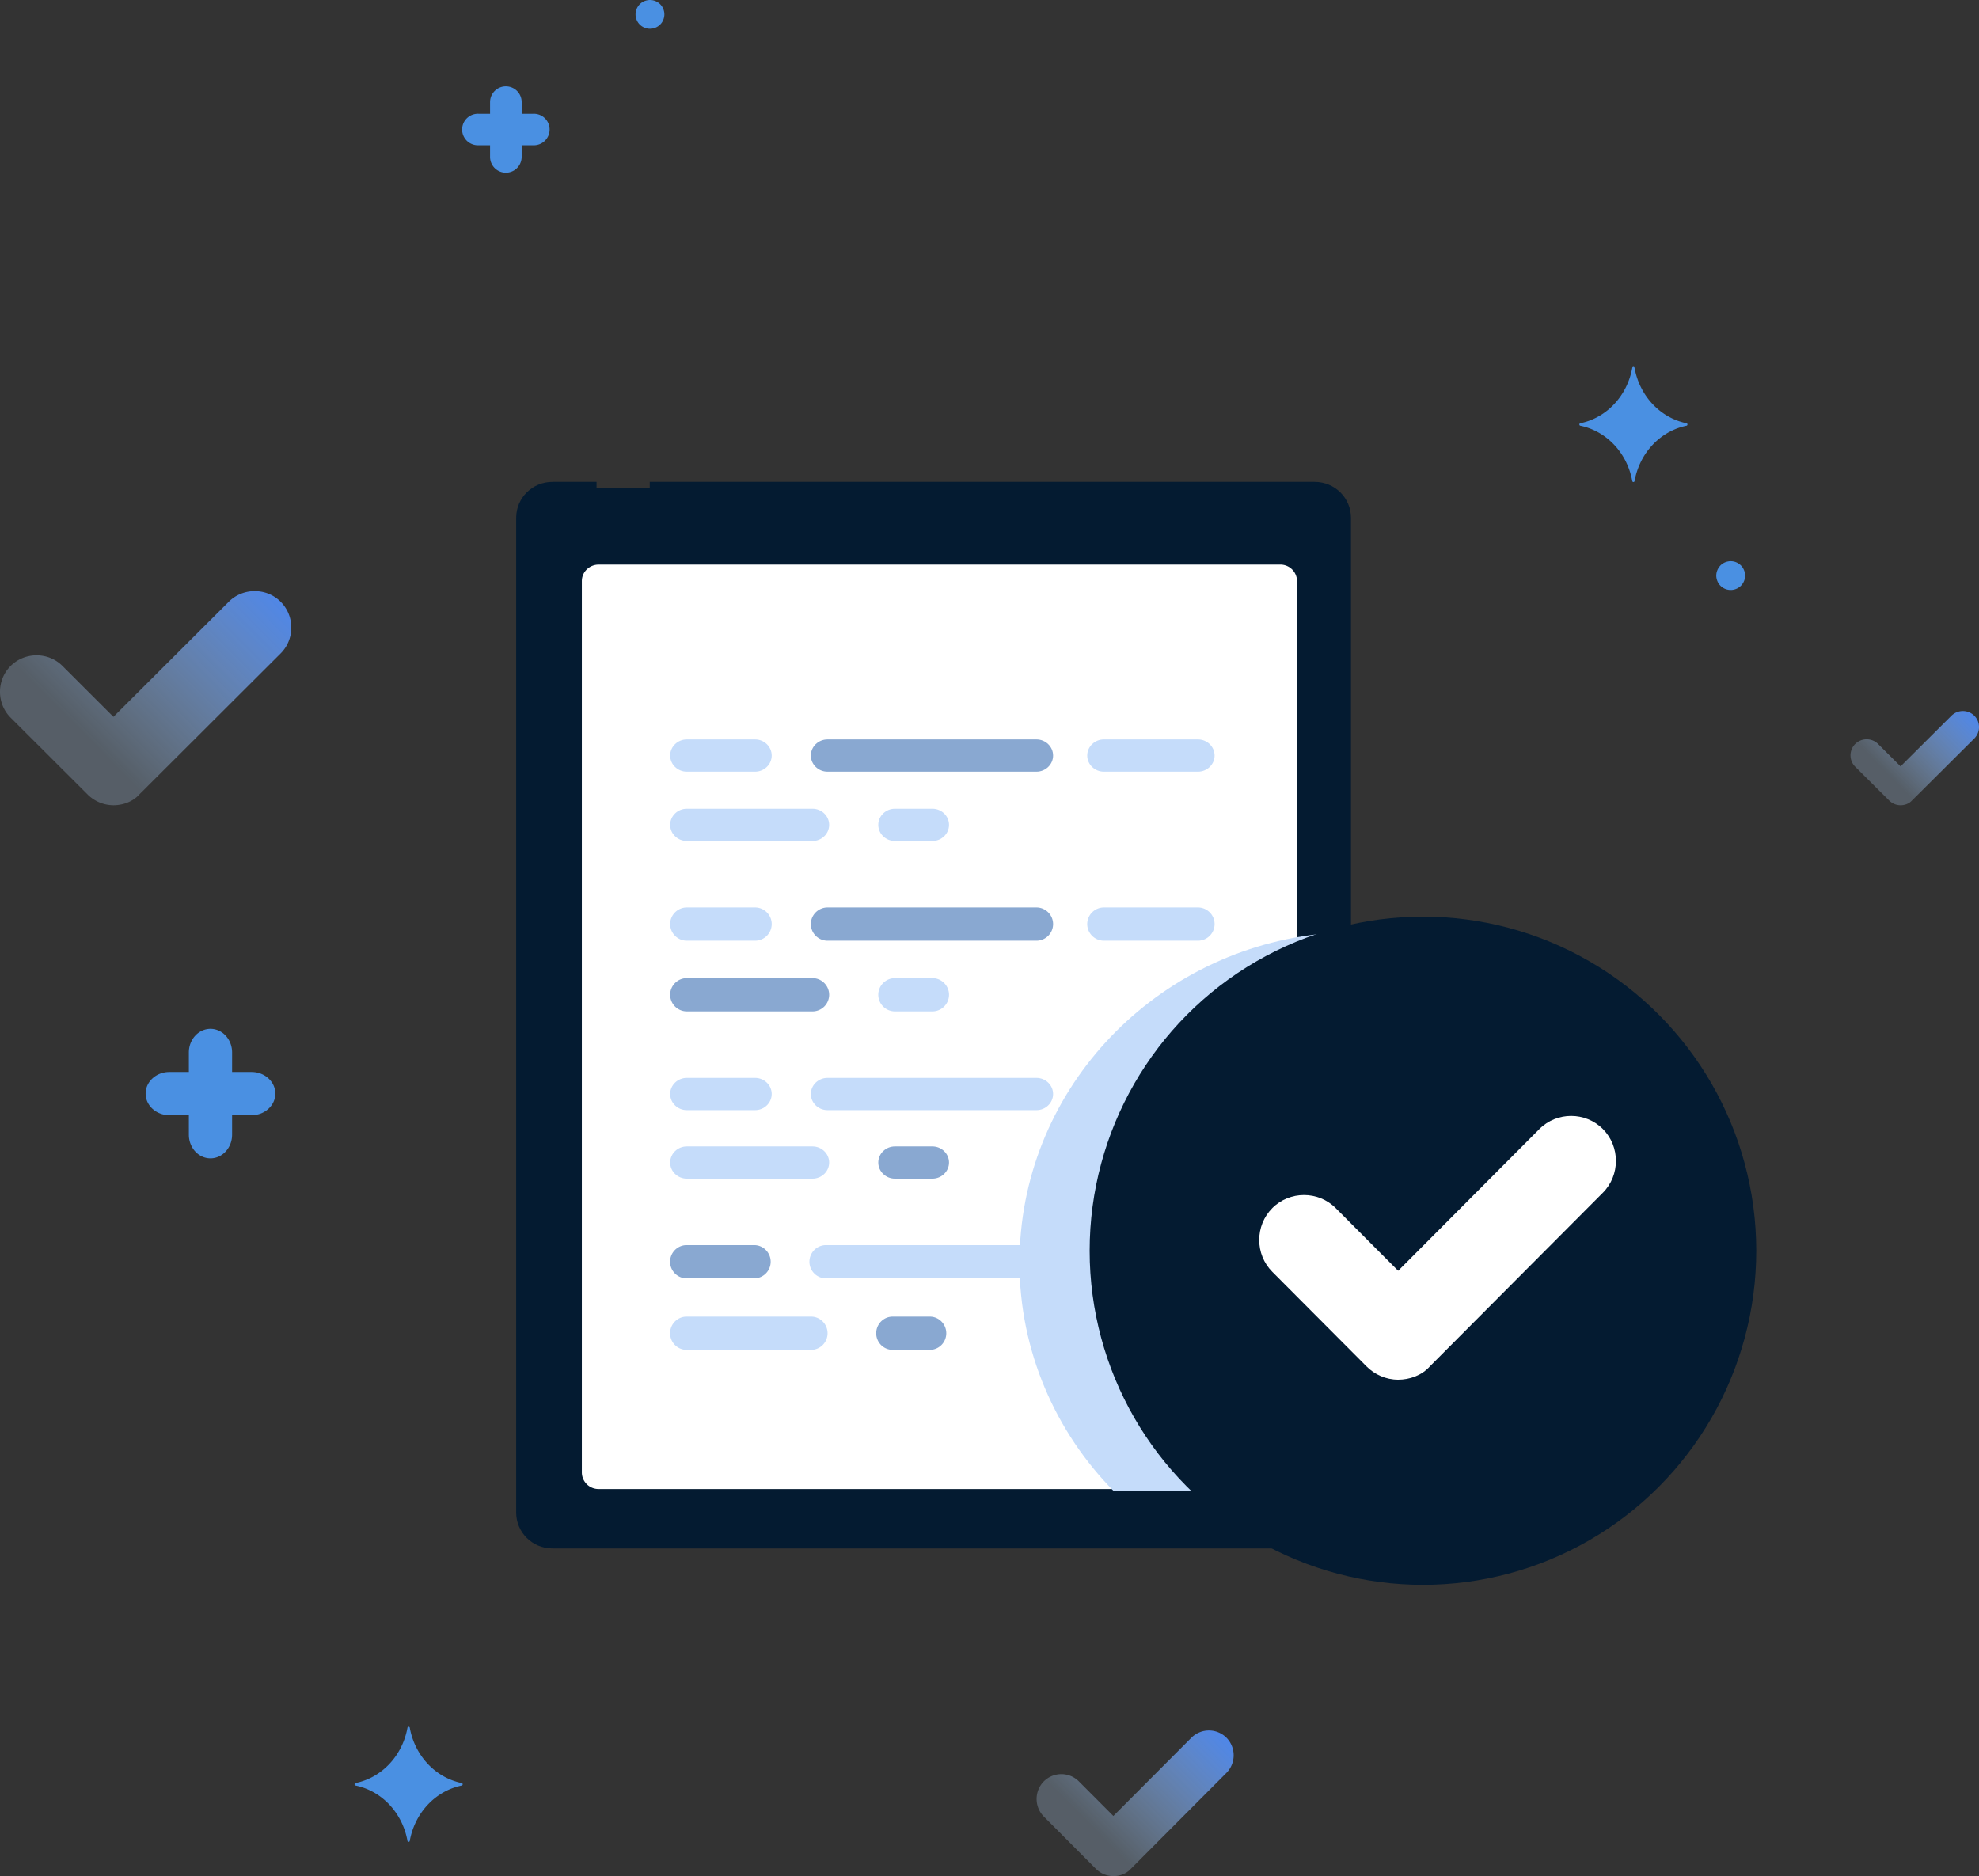 <svg xmlns="http://www.w3.org/2000/svg" xmlns:xlink="http://www.w3.org/1999/xlink" width="231" height="219" viewBox="0 0 231 219">
    <rect x="0" y="0" width="231" height="219" fill="#333333" stroke="none"/>
    <defs>
        <linearGradient id="a" x1="50%" x2="50%" y1="31.773%" y2="100%">
            <stop offset="0%" stop-color="#80C3F3"/>
            <stop offset="100%" stop-color="#4A90E2"/>
        </linearGradient>
        <path id="b" d="M14.843 0h77.609c1.94 0 3.492 1.535 3.492 3.454v116.092c0 1.919-1.552 3.454-3.492 3.454H3.492C1.552 123 0 121.465 0 119.546V3.454C0 1.535 1.552 0 3.492 0h5.142"/>
        <linearGradient id="c" x1="30.725%" x2="115.032%" y1="68.919%" y2="7.615%">
            <stop offset="0%" stop-color="#BADCFF" stop-opacity=".256"/>
            <stop offset="100%" stop-color="#4284FB"/>
        </linearGradient>
        <linearGradient id="d" x1="30.725%" x2="115.032%" y1="68.819%" y2="7.841%">
            <stop offset="0%" stop-color="#BADCFF" stop-opacity=".256"/>
            <stop offset="100%" stop-color="#4284FB"/>
        </linearGradient>
        <linearGradient id="e" x1="30.725%" x2="115.032%" y1="69.117%" y2="7.172%">
            <stop offset="0%" stop-color="#BADCFF" stop-opacity=".256"/>
            <stop offset="100%" stop-color="#4284FB"/>
        </linearGradient>
    </defs>
    <g fill="none" fill-rule="evenodd">
        <g fill-rule="nonzero">
            <g transform="translate(61 57)">
                <use fill="url(#a)" xlink:href="#b"/>
                <use fill="#041B31" stroke="#041B31" stroke-width="1.5" xlink:href="#b"/>
            </g>
            <path fill="#FFF" d="M69.909 57.34h1.371"/>
            <path fill="#FFF" stroke="#041B31" stroke-width="1.5" d="M152.147 67.833v104.053c0 1.53-1.263 2.678-2.72 2.678h-79.54a2.694 2.694 0 0 1-2.72-2.678V67.833c0-1.53 1.263-2.678 2.72-2.678h79.54a2.694 2.694 0 0 1 2.72 2.678z"/>
            <path fill="#0072C7" d="M158.657 99.472"/>
            <path fill="#C5DCFA" d="M139.832 90.079h-10.98c-1.07 0-1.944-.847-1.944-1.882s.874-1.882 1.943-1.882h10.98c1.07 0 1.944.847 1.944 1.882s-.874 1.882-1.943 1.882z"/>
            <path fill="#89A8D1" d="M120.98 90.079H96.59c-1.069 0-1.943-.847-1.943-1.882s.874-1.882 1.943-1.882h24.39c1.07 0 1.944.847 1.944 1.882s-.875 1.882-1.944 1.882z"/>
            <path fill="#C5DCFA" d="M88.136 90.079h-7.968c-1.069 0-1.943-.847-1.943-1.882s.874-1.882 1.943-1.882h7.968c1.07 0 1.944.847 1.944 1.882s-.875 1.882-1.944 1.882zM108.834 98.17h-4.373c-1.069 0-1.943-.846-1.943-1.881 0-1.035.874-1.882 1.943-1.882h4.373c1.069 0 1.943.847 1.943 1.882s-.874 1.882-1.943 1.882zM94.841 98.17H80.168c-1.069 0-1.943-.846-1.943-1.881 0-1.035.874-1.882 1.943-1.882h14.673c1.07 0 1.944.847 1.944 1.882s-.875 1.882-1.944 1.882z"/>
            <g>
                <path fill="#C5DCFA" d="M139.832 109.811h-10.98a1.948 1.948 0 0 1-1.944-1.941c0-1.068.874-1.942 1.943-1.942h10.98c1.07 0 1.944.874 1.944 1.942a1.948 1.948 0 0 1-1.943 1.941z"/>
                <path fill="#89A8D1" d="M120.98 109.811H96.59a1.948 1.948 0 0 1-1.943-1.941c0-1.068.874-1.942 1.943-1.942h24.39c1.07 0 1.944.874 1.944 1.942a1.948 1.948 0 0 1-1.944 1.941z"/>
                <path fill="#C5DCFA" d="M88.136 109.811h-7.968a1.948 1.948 0 0 1-1.943-1.941c0-1.068.874-1.942 1.943-1.942h7.968c1.07 0 1.944.874 1.944 1.942a1.948 1.948 0 0 1-1.944 1.941zM108.834 118.063h-4.373a1.948 1.948 0 0 1-1.943-1.941c0-1.068.874-1.942 1.943-1.942h4.373c1.069 0 1.943.874 1.943 1.942a1.948 1.948 0 0 1-1.943 1.941z"/>
                <path fill="#89A8D1" d="M94.841 118.063H80.168a1.948 1.948 0 0 1-1.943-1.941c0-1.068.874-1.942 1.943-1.942h14.673c1.07 0 1.944.874 1.944 1.942a1.948 1.948 0 0 1-1.944 1.941z"/>
            </g>
            <g>
                <path fill="#89A8D1" d="M139.832 129.587h-10.98c-1.07 0-1.944-.847-1.944-1.882s.874-1.881 1.943-1.881h10.98c1.07 0 1.944.846 1.944 1.881 0 1.035-.874 1.882-1.943 1.882z"/>
                <path fill="#C5DCFA" d="M120.98 129.587H96.59c-1.069 0-1.943-.847-1.943-1.882s.874-1.881 1.943-1.881h24.39c1.07 0 1.944.846 1.944 1.881 0 1.035-.875 1.882-1.944 1.882zM88.136 129.587h-7.968c-1.069 0-1.943-.847-1.943-1.882s.874-1.881 1.943-1.881h7.968c1.07 0 1.944.846 1.944 1.881 0 1.035-.875 1.882-1.944 1.882z"/>
                <path fill="#89A8D1" d="M108.834 137.585h-4.373c-1.069 0-1.943-.847-1.943-1.882s.874-1.882 1.943-1.882h4.373c1.069 0 1.943.847 1.943 1.882s-.874 1.882-1.943 1.882z"/>
                <path fill="#C5DCFA" d="M94.841 137.585H80.168c-1.069 0-1.943-.847-1.943-1.882s.874-1.882 1.943-1.882h14.673c1.07 0 1.944.847 1.944 1.882s-.875 1.882-1.944 1.882z"/>
            </g>
            <g>
                <path fill="#C5DCFA" d="M120.561 149.226H96.406a1.939 1.939 0 0 1-1.925-1.942c0-1.068.866-1.941 1.925-1.941h24.155c1.059 0 1.925.873 1.925 1.941a1.939 1.939 0 0 1-1.925 1.942z"/>
                <path fill="#89A8D1" d="M88.033 149.226h-7.89a1.939 1.939 0 0 1-1.926-1.942c0-1.068.867-1.941 1.925-1.941h7.891c1.06 0 1.925.873 1.925 1.941a1.939 1.939 0 0 1-1.925 1.942zM108.532 157.575h-4.33a1.939 1.939 0 0 1-1.926-1.942c0-1.068.866-1.942 1.925-1.942h4.33c1.06 0 1.925.874 1.925 1.942a1.939 1.939 0 0 1-1.924 1.942z"/>
                <path fill="#C5DCFA" d="M94.674 157.575H80.142a1.939 1.939 0 0 1-1.925-1.942c0-1.068.867-1.942 1.925-1.942h14.532c1.058 0 1.924.874 1.924 1.942a1.939 1.939 0 0 1-1.924 1.942z"/>
            </g>
        </g>
        <g fill="#4A90E2">
            <path d="M24.567 120.098c1.394 0 2.525 1.236 2.525 2.76l-.001 2.279h2.282c1.526 0 2.765 1.129 2.765 2.52 0 1.392-1.239 2.519-2.765 2.519H27.09v2.278c0 1.525-1.13 2.76-2.524 2.76-1.393 0-2.521-1.235-2.521-2.76l-.001-2.278h-2.28c-1.527 0-2.765-1.127-2.765-2.518 0-1.392 1.238-2.521 2.765-2.521h2.28v-2.279c0-1.524 1.13-2.76 2.522-2.76zM196.863 49.407c-3.073-.628-5.478-3.19-6.067-6.462-.018-.079-.093-.127-.166-.11a.142.142 0 0 0-.103.11c-.59 3.273-2.993 5.834-6.067 6.462a.15.15 0 0 0 0 .288c3.074.627 5.478 3.187 6.067 6.461.018.08.092.128.166.11a.142.142 0 0 0 .103-.11c.59-3.274 2.994-5.834 6.067-6.461a.15.15 0 0 0 .101-.179.148.148 0 0 0-.101-.11zM53.897 208.137c-3.073-.628-5.477-3.189-6.067-6.461-.017-.08-.093-.128-.166-.11a.142.142 0 0 0-.102.11c-.59 3.272-2.994 5.833-6.067 6.461a.15.15 0 0 0 0 .288c3.073.628 5.477 3.188 6.067 6.462.017.079.091.128.166.109a.142.142 0 0 0 .102-.11c.59-3.273 2.994-5.833 6.067-6.46a.15.15 0 0 0 .102-.18.148.148 0 0 0-.102-.109zM59.047 10.078c1.02 0 1.845.823 1.845 1.84l-.001 1.36h1.36a1.841 1.841 0 1 1 .002 3.68H60.89v1.36a1.842 1.842 0 1 1-3.686-.001v-1.359h-1.36a1.841 1.841 0 1 1 0-3.68h1.36V11.92c0-1.016.825-1.842 1.842-1.842zM202.013 65.508c.447 0 .875.176 1.193.491.078.077.148.163.208.255a1.741 1.741 0 0 1 .25.604c.022.11.033.22.032.33a1.654 1.654 0 0 1-.282.934 1.58 1.58 0 0 1-.208.256 1.7 1.7 0 0 1-2.124.21 1.63 1.63 0 0 1-.618-.757 1.76 1.76 0 0 1-.098-.312 1.757 1.757 0 0 1-.034-.33c.002-.11.013-.221.034-.33a1.77 1.77 0 0 1 .46-.86c.078-.078.164-.149.256-.208a1.665 1.665 0 0 1 .606-.249c.108-.022.217-.034.325-.034zM75.868 0c.446.001.875.176 1.19.49.079.079.148.164.209.256a1.617 1.617 0 0 1 .249.606c.024.108.034.218.034.329a1.737 1.737 0 0 1-.128.642 1.64 1.64 0 0 1-.363.548 1.697 1.697 0 0 1-2.123.209 1.632 1.632 0 0 1-.62-.757 1.734 1.734 0 0 1-.097-.312 1.88 1.88 0 0 1-.033-.33c.002-.111.012-.22.033-.33a1.726 1.726 0 0 1 .253-.605 1.649 1.649 0 0 1 .754-.617c.101-.042.208-.074.316-.095.107-.022.216-.034.326-.034z"/>
        </g>
        <g fill-rule="nonzero" transform="translate(119 107)">
            <path fill="#C5DCFA" d="M34.81 2.053v61.685c0 1.894-1.572 3.315-3.385 3.315H11C4.23 60.186 0 50.713 0 40.413c0-19.772 15.23-36.11 34.81-38.36z"/>
            <ellipse cx="47.095" cy="39" fill="#041B31" rx="38.905" ry="39"/>
            <path fill="#FFF" d="M44.202 54.053c-1.434 0-2.748-.6-3.704-1.56l-10.99-11.032c-2.032-2.039-2.032-5.396 0-7.435 2.03-2.039 5.375-2.039 7.406 0l7.288 7.315 16.487-16.549c2.03-2.039 5.376-2.039 7.407 0 2.03 2.039 2.03 5.397 0 7.435l-20.19 20.267c-.956 1.079-2.39 1.559-3.704 1.559z"/>
        </g>
        <path fill="url(#c)" fill-rule="nonzero" d="M13.244 25a4.284 4.284 0 0 1-3.024-1.266l-8.976-8.958c-1.659-1.655-1.659-4.382 0-6.037 1.658-1.655 4.39-1.655 6.049 0l5.95 5.94L26.708 1.24c1.659-1.655 4.39-1.655 6.05 0 1.658 1.656 1.658 4.382 0 6.037L16.267 23.734c-.78.877-1.95 1.266-3.024 1.266z" transform="translate(0 69)"/>
        <g fill="url(#d)" fill-rule="nonzero" transform="translate(216 83)">
            <path d="M5.843 11c-.517 0-.99-.214-1.334-.557L.549 6.501a1.882 1.882 0 0 1 0-2.656 1.903 1.903 0 0 1 2.668 0L5.843 6.46l5.94-5.913a1.903 1.903 0 0 1 2.668 0 1.882 1.882 0 0 1 0 2.657l-7.274 7.24c-.344.386-.86.557-1.334.557z"/>
        </g>
        <g fill="url(#e)" fill-rule="nonzero" transform="translate(121 202)">
            <path d="M8.96 17a2.89 2.89 0 0 1-2.047-.86L.841 10.047a2.924 2.924 0 0 1 0-4.105 2.901 2.901 0 0 1 4.092 0L8.96 9.98 18.067.844a2.901 2.901 0 0 1 4.092 0 2.924 2.924 0 0 1 0 4.105L11.005 16.14c-.528.596-1.32.861-2.046.861z"/>
        </g>
    </g>
</svg>
